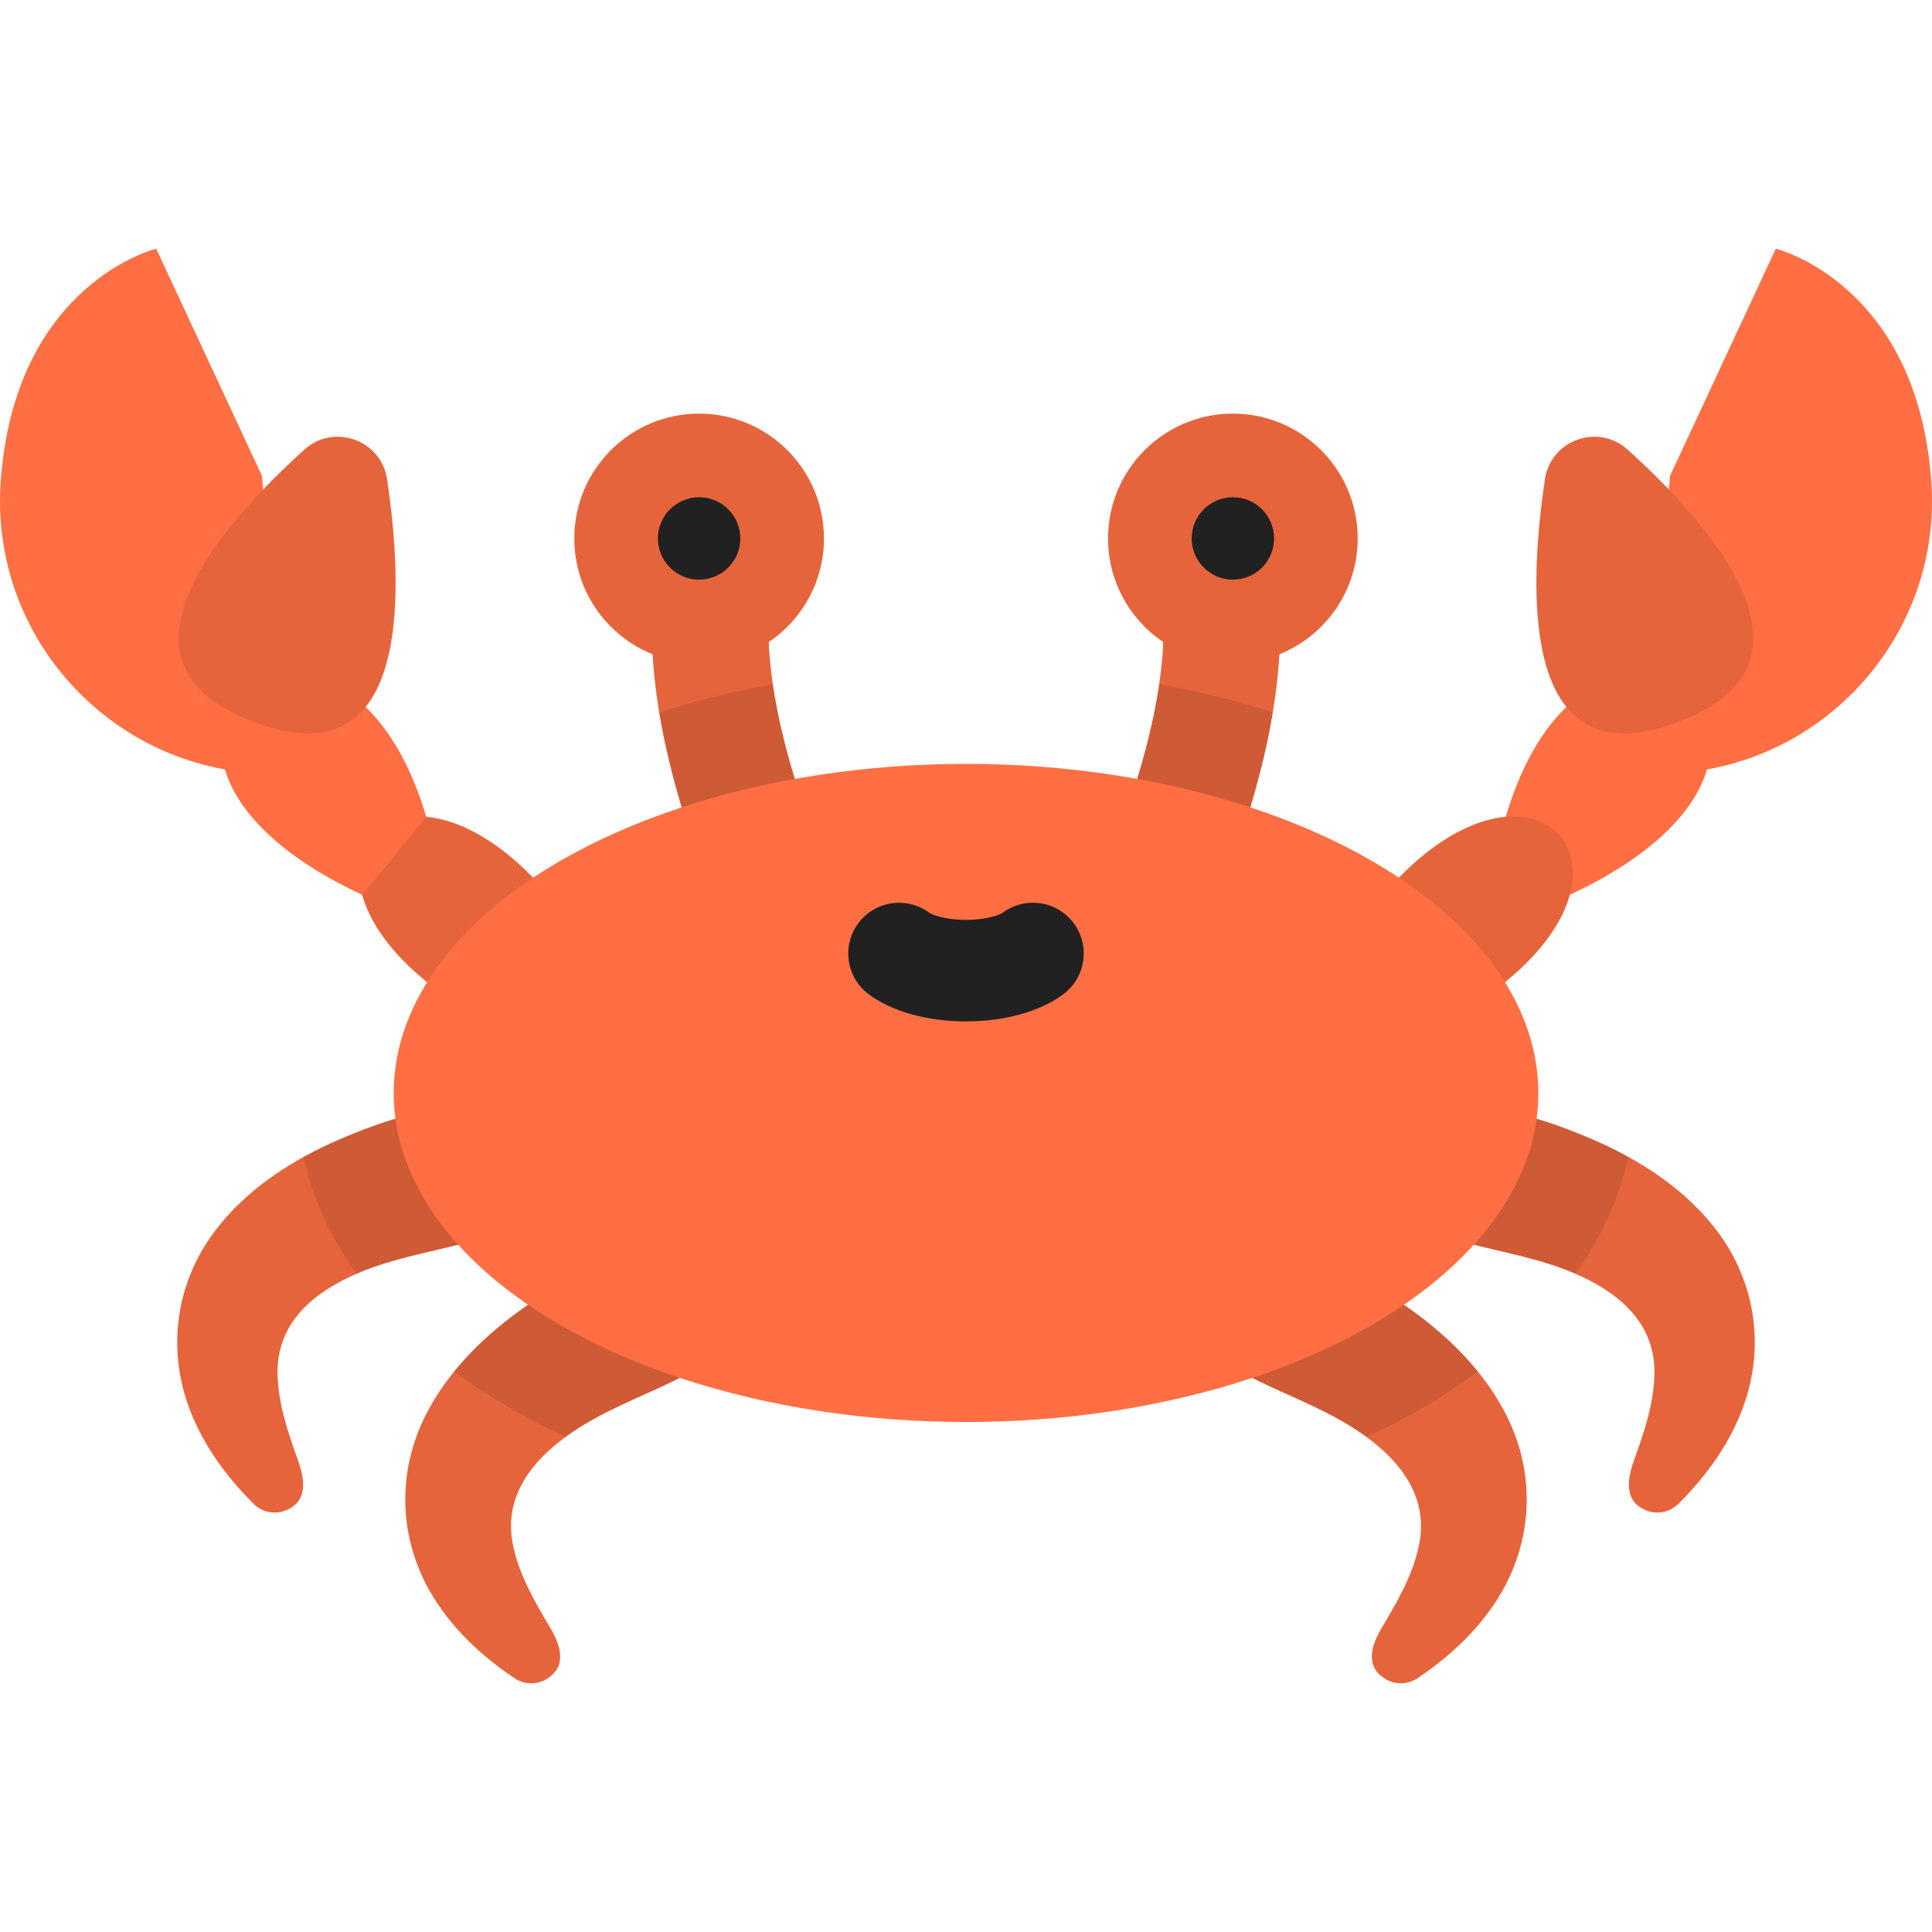 <?xml version="1.0" encoding="iso-8859-1"?>
<!-- Generator: Adobe Illustrator 19.0.0, SVG Export Plug-In . SVG Version: 6.00 Build 0)  -->
<svg version="1.1" id="Layer_1" xmlns="http://www.w3.org/2000/svg" xmlns:xlink="http://www.w3.org/1999/xlink" x="0px" y="0px"
	 viewBox="0 0 511.998 511.998" style="enable-background:new 0 0 511.998 511.998;" xml:space="preserve">
<g>
	<path style="fill:#E6643C;" d="M203.728,170.153c9.218-6.208,15.094-16.913,14.599-28.831
		c-0.759-18.254-16.172-32.437-34.426-31.678s-32.437,16.172-31.678,34.426c0.557,13.413,9.032,24.619,20.727,29.323
		c1.578,28.298,13,55.937,13.546,57.242c2.566,6.133,8.625,9.741,14.9,9.48c1.78-0.074,3.58-0.461,5.32-1.189
		c7.873-3.294,11.586-12.346,8.291-20.22C211.894,211.266,204.466,189.447,203.728,170.153z"/>
	<path style="fill:#E6643C;" d="M308.27,170.153c-9.218-6.208-15.095-16.913-14.599-28.831
		c0.759-18.254,16.172-32.437,34.426-31.678c18.254,0.759,32.437,16.172,31.678,34.426c-0.557,13.413-9.032,24.619-20.727,29.323
		c-1.578,28.298-13,55.937-13.546,57.242c-2.566,6.133-8.625,9.741-14.9,9.48c-1.78-0.074-3.58-0.461-5.32-1.189
		c-7.873-3.294-11.586-12.346-8.291-20.22C300.105,211.266,307.531,189.447,308.27,170.153z"/>
	<path style="fill:#E6643C;" d="M141.285,232.592c-35.761-36.725-67.158-3.966-28.13,27.686S141.285,232.592,141.285,232.592z"/>
</g>
<g>
	<path style="fill:#FF6F43;" d="M442.563,126.132l28.042-60.229c0,0,37.572,9.185,41.218,61.906
		c2.896,41.877-30.647,77.474-72.623,77.218c-1.583-0.009-2.471-0.062-2.471-0.062L442.563,126.132z"/>
	<path style="fill:#FF6F43;" d="M399.035,216.465c22.992-77.321,99.384-17.853,16.983,20.673L399.035,216.465z"/>
</g>
<g>
	<path style="fill:#E6643C;" d="M370.714,232.592c35.761-36.725,67.158-3.966,28.13,27.686S370.714,232.592,370.714,232.592z"/>
	<path style="fill:#E6643C;" d="M123.967,329.204c-10.347,2.779-20.912,4.366-30.883,8.982c-11.101,5.139-19.909,13.2-19.521,26.251
		c0.231,7.797,2.782,15.243,5.394,22.512c1.794,4.991,2.843,11.13-3.511,13.425c-2.955,1.066-6.135,0.248-8.223-1.829
		c-7.671-7.625-14.204-16.725-17.665-27.051c-5.125-15.296-2.577-31.659,6.944-44.657c8.436-11.518,20.972-19.576,33.953-25.103
		c14.041-5.977,45.328-17.528,49.048,6.882c1.376,9.034-4.23,16.538-12.506,19.628C126,328.616,124.988,328.93,123.967,329.204z"/>
	<path style="fill:#E6643C;" d="M178.794,365.837c-9.623,4.71-19.689,8.291-28.591,14.731c-9.912,7.17-17.012,16.769-14.132,29.503
		c1.72,7.608,5.65,14.428,9.606,21.061c2.717,4.555,4.923,10.379-0.875,13.848c-2.696,1.613-5.973,1.419-8.422-0.219
		c-8.99-6.014-17.145-13.695-22.518-23.166c-7.96-14.031-8.592-30.579-1.738-45.16c6.074-12.921,16.833-23.23,28.517-31.141
		c12.635-8.556,41.131-25.886,49.458-2.64c3.081,8.603-0.984,17.042-8.515,21.661C180.676,364.87,179.743,365.372,178.794,365.837z"
		/>
	<path style="fill:#E6643C;" d="M388.031,329.204c10.347,2.779,20.912,4.366,30.883,8.982c11.101,5.139,19.909,13.2,19.521,26.251
		c-0.231,7.797-2.782,15.243-5.394,22.512c-1.794,4.991-2.843,11.13,3.511,13.425c2.955,1.066,6.135,0.248,8.223-1.829
		c7.671-7.625,14.204-16.725,17.665-27.051c5.125-15.296,2.577-31.659-6.944-44.657c-8.436-11.518-20.972-19.576-33.953-25.103
		c-14.041-5.977-45.328-17.528-49.048,6.882c-1.376,9.034,4.23,16.538,12.506,19.628
		C385.999,328.616,387.009,328.93,388.031,329.204z"/>
	<path style="fill:#E6643C;" d="M333.205,365.837c9.623,4.71,19.689,8.291,28.591,14.731c9.912,7.17,17.012,16.769,14.132,29.503
		c-1.72,7.608-5.65,14.428-9.606,21.061c-2.717,4.555-4.923,10.379,0.875,13.848c2.696,1.613,5.973,1.419,8.422-0.219
		c8.99-6.014,17.145-13.695,22.518-23.166c7.96-14.031,8.592-30.579,1.738-45.16c-6.074-12.921-16.833-23.23-28.517-31.141
		c-12.635-8.556-41.131-25.886-49.458-2.64c-3.081,8.603,0.984,17.042,8.515,21.661C331.323,364.87,332.255,365.372,333.205,365.837
		z"/>
</g>
<path style="opacity:0.1;enable-background:new    ;" d="M186.496,230.635c2.566,6.134,8.625,9.741,14.9,9.48
	c1.781-0.074,3.58-0.459,5.32-1.189c7.873-3.294,11.586-12.346,8.291-20.219c-2.523-6.031-7.877-21.499-10.21-37.415
	c-10.405,1.924-20.477,4.435-30.101,7.506C178.367,210.976,186.05,229.571,186.496,230.635z"/>
<path style="opacity:0.1;enable-background:new    ;" d="M307.202,181.292c-2.333,15.917-7.688,31.385-10.21,37.415
	c-3.294,7.873,0.418,16.925,8.292,20.219c1.74,0.729,3.54,1.115,5.32,1.189c6.275,0.261,12.334-3.346,14.9-9.48
	c0.446-1.065,8.128-19.659,11.801-41.837C327.679,185.728,317.607,183.216,307.202,181.292z"/>
<path style="opacity:0.1;enable-background:new    ;" d="M431.556,306.602c-3.265-1.805-6.622-3.426-10.013-4.87
	c-14.041-5.977-45.328-17.529-49.048,6.882c-1.376,9.034,4.23,16.538,12.507,19.628c0.996,0.372,2.008,0.686,3.029,0.96
	c9.864,2.65,19.925,4.222,29.481,8.361C424.417,327.868,429.148,317.474,431.556,306.602z"/>
<path style="opacity:0.1;enable-background:new    ;" d="M371.358,345.293c-12.635-8.556-41.132-25.885-49.458-2.64
	c-3.081,8.603,0.984,17.042,8.515,21.66c0.907,0.556,1.839,1.058,2.789,1.524c9.623,4.71,19.689,8.29,28.591,14.731
	c0.122,0.088,0.237,0.181,0.358,0.27c4.818-2.242,9.472-4.64,13.927-7.202c5.569-3.202,10.753-6.603,15.556-10.174
	C385.908,356.39,378.825,350.349,371.358,345.293z"/>
<path style="opacity:0.1;enable-background:new    ;" d="M140.639,345.293c-7.467,5.056-14.55,11.096-20.279,18.168
	c4.803,3.572,9.987,6.972,15.556,10.174c4.457,2.562,9.11,4.96,13.928,7.202c0.121-0.089,0.236-0.181,0.359-0.27
	c8.903-6.44,18.968-10.021,28.591-14.731c0.95-0.465,1.882-0.966,2.789-1.524c7.532-4.618,11.597-13.057,8.515-21.66
	C181.771,319.408,153.275,336.738,140.639,345.293z"/>
<path style="opacity:0.1;enable-background:new    ;" d="M139.502,308.615c-3.72-24.411-35.007-12.859-49.048-6.882
	c-3.39,1.443-6.749,3.065-10.013,4.87c2.409,10.871,7.139,21.265,14.044,30.963c9.557-4.139,19.618-5.711,29.482-8.361
	c1.021-0.274,2.033-0.588,3.029-0.96C135.273,325.153,140.879,317.649,139.502,308.615z"/>
<ellipse style="fill:#FF6F43;" cx="256.004" cy="289.64" rx="151.666" ry="87.206"/>
<g>
	<circle style="fill:#212121;" cx="185.27" cy="142.692" r="10.918"/>
	<circle style="fill:#212121;" cx="326.727" cy="142.692" r="10.918"/>
</g>
<g>
	<path style="fill:#FF6F43;" d="M69.435,126.132L41.393,65.903c0,0-37.572,9.185-41.218,61.906
		c-2.896,41.877,30.647,77.474,72.623,77.218c1.583-0.009,2.471-0.062,2.471-0.062L69.435,126.132z"/>
	<path style="fill:#FF6F43;" d="M112.963,216.465c-22.992-77.321-99.384-17.853-16.983,20.673L112.963,216.465z"/>
</g>
<g>
	<path style="fill:#E6643C;" d="M80.662,119.152c7.827-7.06,20.363-2.568,21.919,7.857c4.695,31.464,6.277,82.925-38.844,62.863
		C27.997,173.981,58.674,138.985,80.662,119.152z"/>
	<path style="fill:#E6643C;" d="M431.337,119.152c-7.827-7.06-20.363-2.568-21.919,7.857c-4.695,31.464-6.277,82.925,38.844,62.863
		C484.002,173.981,453.324,138.985,431.337,119.152z"/>
</g>
<path style="fill:#212121;" d="M255.996,270.679c-10.298,0-19.709-2.632-25.821-7.223c-5.942-4.464-7.142-12.899-2.679-18.841
	c4.463-5.943,12.899-7.14,18.841-2.679c0.544,0.375,3.844,1.83,9.658,1.83c5.815,0,9.115-1.456,9.681-1.845
	c5.942-4.463,14.366-3.257,18.831,2.686c4.463,5.942,3.253,14.386-2.69,18.849C275.705,268.046,266.294,270.679,255.996,270.679z"/>
<g>
</g>
<g>
</g>
<g>
</g>
<g>
</g>
<g>
</g>
<g>
</g>
<g>
</g>
<g>
</g>
<g>
</g>
<g>
</g>
<g>
</g>
<g>
</g>
<g>
</g>
<g>
</g>
<g>
</g>
</svg>
